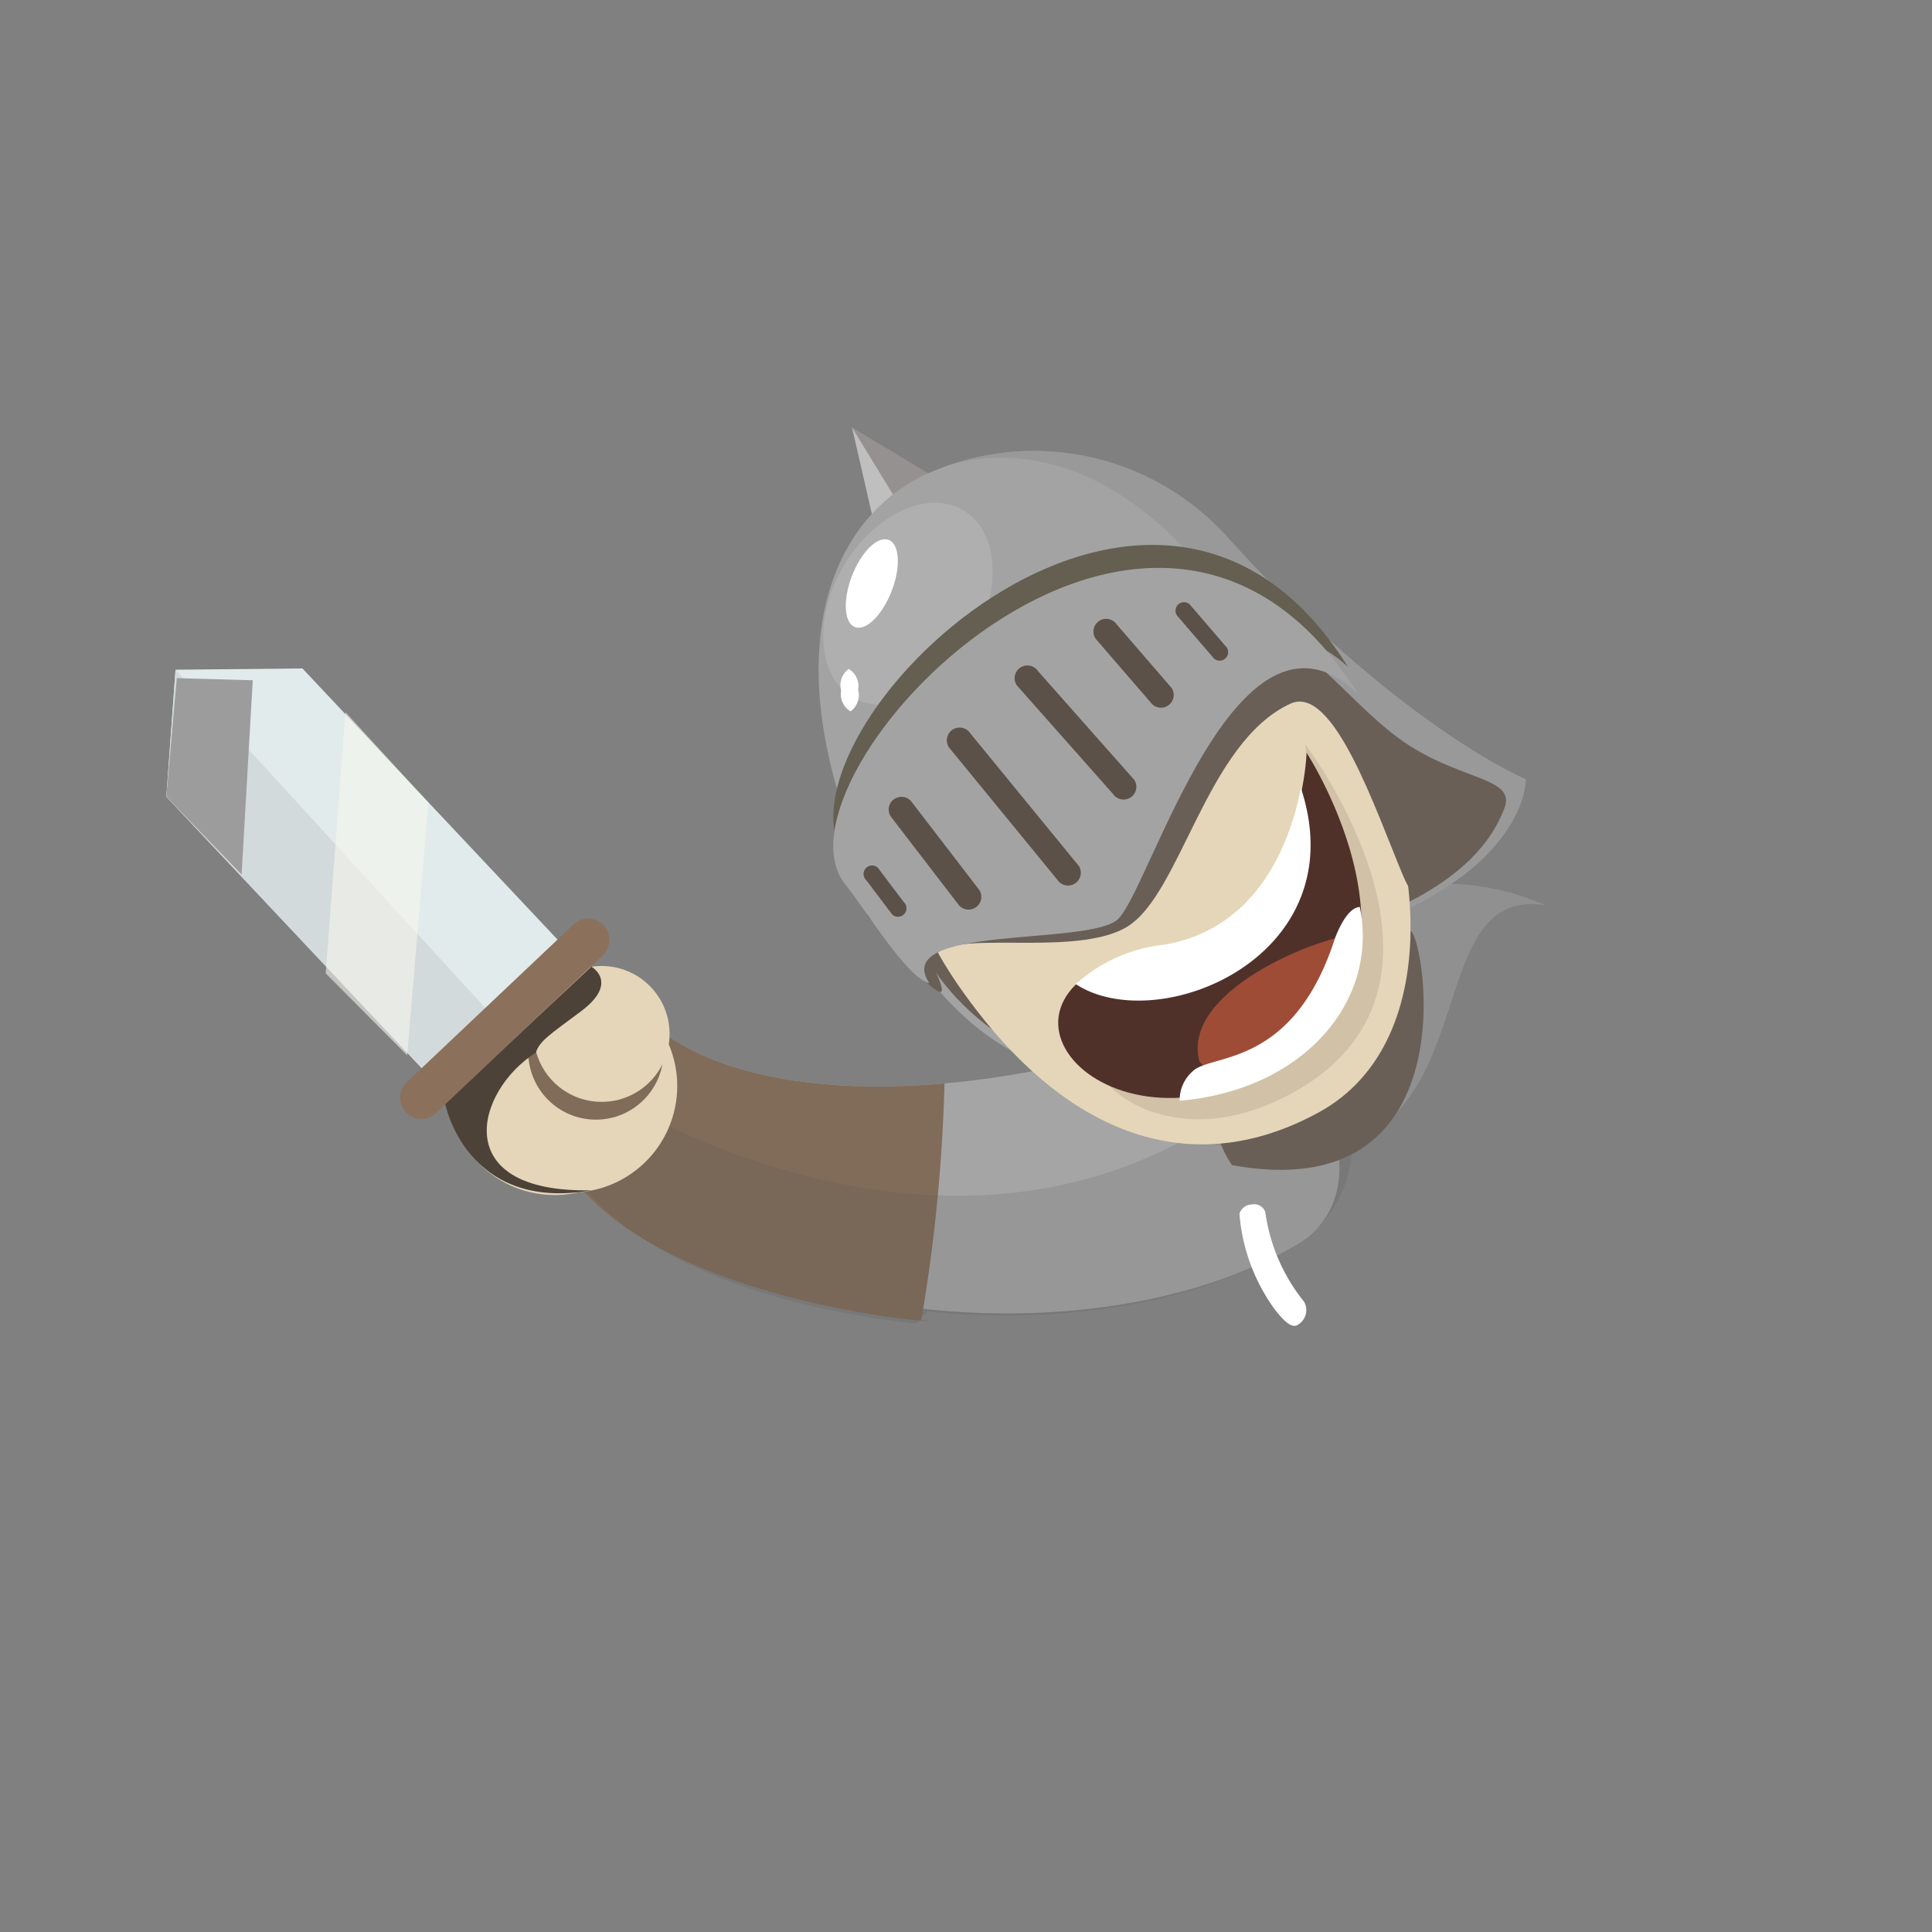 <svg id="Hero" xmlns="http://www.w3.org/2000/svg" width="100" height="100" viewBox="0 0 100 100">
  <rect x="0" y="0" width="100" height="100" fill="#808080" stroke="none"/>
  <g id="Hend">
    <path fill="#a5a5a5" class="cls-1" fill-rule="evenodd" d="M33.14,52.393c5.037,5.41,18.984,4.842,30.626-.062,2.407-1.029,8.976,8.763,3.35,12.09-7.139,4.221-18.147,4.467-26.111,1.915s-12.484-4.8-12.8-8.807c-0.059-3.79,4.65-6.059,4.935-5.137"/>
    <path fill="#816c5a" class="cls-2" d="M33.14,52.393c2.947,3.166,8.945,4.284,15.746,3.686a85.128,85.128,0,0,1-1.2,12.24c3.208,0.351-18.045-.8-19.479-10.789-0.3-3.778,4.65-6.059,4.935-5.137"/>
    <path fill="#4c4c4c" class="cls-3" opacity="0.16" fill-rule="evenodd" d="M66.891,64.544c-5.143,3.052-12.312,4.015-18.882,3.338-0.6.489-.251,0.658-0.849,0.6-11.865-1.422-16.009-5.647-17.822-8.019-0.946-1.238-2.11-4.056-.666-5.679,5.016,3.871,23.716,13.642,37.9.37C69.219,53.07,72.535,61.194,66.891,64.544Z"/>
    <path fill="#e5d6b9" class="cls-4" d="M28.283,50.839A5.516,5.516,0,1,1,29.965,61.71,5.516,5.516,0,1,1,28.283,50.839Z"/>
    <circle fill="#816c5a" class="cls-5" cx="30.844" cy="54.453" r="3.5"/>
    <circle fill="#e5d6b9" class="cls-6" cx="31.141" cy="53.516" r="3.516"/>
    <path fill="#4d4238" class="cls-7" d="M30.607,50.034s1.462,0.813-.533,2.309c-1.565,1.174-2.14,1.518-2.34,2.143-3.11,1.965-4.577,7.279,2.883,7.123-6.5,1.154-7.58-4.5-7.58-4.5Z"/>
  </g>
  <g id="Sword">
    <path fill="#e1ebec" class="cls-8" d="M8.611,41.24l0.474-6.576,6.569-.065L29.279,49.08l-7.043,6.641Z"/>
    <path fill="#d2dadb" class="cls-9" d="M8.611,41.24l0.474-6.576L25.156,52.213l-2.92,3.507Z"/>
    <path fill="#f9f7ee" class="cls-10" opacity="0.58" fill-rule="evenodd" d="M17.884,36.865L16.858,50.38l4.219,4.245L22.17,41.545Z"/>
    <path fill="#8b705b" class="cls-11" fill-rule="evenodd" d="M21.056,56.014l8.63-8.165a1.1,1.1,0,1,1,1.512,1.6l-8.63,8.164A1.1,1.1,0,1,1,21.056,56.014Z"/>
    <path fill="#9c9c9c" class="cls-8" d="M8.611,41.24L9.151,35.1l3.931,0.111L12.505,45.266Z"/>
  </g>
  <g id="Body">
    <path fill="" class="cls-12" fill-rule="evenodd" d="M66.153,47.805c6.382-4.653,16.081-2.217,21.665,5.441s4.936,17.638-1.445,22.291S70.292,77.753,64.708,70.1,59.772,52.458,66.153,47.805Z"/>
    <path fill="#909090" class="cls-13" fill-rule="evenodd" d="M60.889,58.707c17.924,5.538,11.255-13.061,19.091-11.858C74.7,44.537,65.874,44.738,60.889,58.707Z"/>
    <path fill="#fff" class="cls-14" fill-rule="evenodd" d="M64.8,62.342a0.607,0.607,0,0,1,.69.39,9.465,9.465,0,0,0,2.017,4.657,0.881,0.881,0,0,1-.324,1.177c-0.36.257-.864-0.375-1.165-0.742a9.687,9.687,0,0,1-1.864-5,0.682,0.682,0,0,1,.646-0.482"/>
    <path fill="#695f57" class="cls-15" fill-rule="evenodd" d="M63.763,60.307c12.371,2.261,9.976-11.784,9.256-12.118S59.352,53.615,63.763,60.307Z"/>
  </g>
  <g id="Head">
    <path fill="#969191" class="cls-16" fill-rule="evenodd" d="M45.977,28.511L44.1,22.124l5.891,3.541Z"/>
    <path fill="#bfbfbf" class="cls-17" fill-rule="evenodd" d="M44.1,22.124l2.981,4.881-1.6,1.139Z"/>
    <path fill="#a3a3a3" class="cls-18" fill-rule="evenodd" d="M47.613,24.7a13.478,13.478,0,0,1,16.093,3.3c8.805,9.666,15.265,12.331,15.265,12.331s0.144,4.315-7.755,7.433c-7.767,3.065-16.653,7.474-16.653,7.474s-5.07-.755-8.872-8.423C40.027,35.385,42.24,27.491,47.613,24.7Z"/>
    <path fill="#909090" class="cls-19" opacity="0.5" fill-rule="evenodd" d="M47.613,24.7a13.478,13.478,0,0,1,16.093,3.3c8.805,9.666,15.265,12.331,15.265,12.331s0.144,4.315-7.755,7.433c-1.053-4.245-.851-6.628-7.407-16.218C57.48,22.28,50.61,23.08,47.613,24.7Z"/>
    <path fill="#fff;" class="cls-20" opacity="0.13" fill-rule="evenodd" d="M50.138,26.6c1.688,1.318,1.646,4.469-.093,7.038s-4.517,3.582-6.2,2.264-1.646-4.469.093-7.038S48.451,25.286,50.138,26.6Z"/>
    <path fill="#695f57" class="cls-21" fill-rule="evenodd" d="M61.569,31.442c5.262,0.182,7.571,4.386,10.844,6.782,3.013,2.205,6.09,1.952,5.456,3.608s-2.255,4.133-7.957,6.129c-2.261.791-8.015,7.574-13.107,7.371-5.016-.2-10.1-5.355-9.943-9.593C47.3,34.087,59.242,31.362,61.569,31.442Z"/>
    <path fill="#fff" class="cls-14" fill-rule="evenodd" d="M46,27.945c0.566,0.22.634,1.408,0.15,2.654s-1.334,2.078-1.9,1.858S43.617,31.05,44.1,29.8,45.435,27.726,46,27.945Z"/>
    <path fill="#fff" class="cls-14" fill-rule="evenodd" d="M43.929,34.623a1.043,1.043,0,0,1,.487,1.08,1.044,1.044,0,0,1-.392,1.118,1.043,1.043,0,0,1-.487-1.08A1.043,1.043,0,0,1,43.929,34.623Z"/>
    <path fill="#e5d6b9" class="cls-4" fill-rule="evenodd" d="M50,37.239c2.482-2.931,12.281-11.19,19.469-.786,4.252,6.154,5.584,17.391-1.187,21.11s-13,.9-17.734-5.271C47.35,48.131,44.9,43.264,50,37.239Z"/>
    <path fill="#695f57" class="cls-21" fill-rule="evenodd" d="M72.62,45.316c-1.408-3.344-3.594-9.923-5.828-8.894-4.364,2.011-5.658,9.852-8.454,11.548-3.109,1.886-11.207-.492-9.867,2.417,1.519,3.3-3.582-3.008-3.582-3.008L63.375,31.608s1.3-1.287,4.887,2.806C72.046,38.726,74.027,48.66,72.62,45.316Z"/>
    <path fill="#655f51" class="cls-22" fill-rule="evenodd" d="M43.683,44.34c0.955,1.495,3.131,4.413,4.286,4.68-2.026-3.026,7.793-1.428,9.364-2.784,1.676-1.447,6.13-17.645,12.435-11.719C59.6,18.21,39.573,37.9,43.683,44.34Z"/>
    <path fill="#a3a3a3" class="cls-18" fill-rule="evenodd" d="M43.75,45.775c1.11,1.384,3.2,4.848,4.353,5.115-2.026-3.026,8.161-1.93,9.732-3.286,1.676-1.447,6.13-17.645,12.434-11.719C59.536,18.775,39.34,40.276,43.75,45.775Z"/>
    <path fill="#5b5149" class="cls-23" fill-rule="evenodd" d="M49.3,37.772a0.66,0.66,0,0,1,.916.178l5.622,6.869a0.66,0.66,0,0,1-1.094.738L49.12,38.688A0.66,0.66,0,0,1,49.3,37.772Zm3.51-3.214a0.66,0.66,0,0,1,.916.178l4.986,5.632a0.66,0.66,0,0,1-1.094.738L52.63,35.474A0.66,0.66,0,0,1,52.808,34.557Zm-6.517,6.8a0.66,0.66,0,0,1,.916.178l3.479,4.529a0.66,0.66,0,0,1-1.094.738L46.112,42.27A0.66,0.66,0,0,1,46.29,41.354Zm15.29-10.07,1.842,2.142a0.44,0.44,0,0,1-.593.651l-1.842-2.142A0.44,0.44,0,0,1,61.581,31.283ZM45.435,44.912l1.34,1.774a0.44,0.44,0,0,1-.593.651l-1.34-1.774A0.44,0.44,0,1,1,45.435,44.912ZM56.887,32.145a0.66,0.66,0,0,1,.916.178l2.843,3.291a0.66,0.66,0,0,1-1.094.738l-2.843-3.292A0.66,0.66,0,0,1,56.887,32.145Z"/>
    <path fill="#695747" class="cls-24" opacity="0.16" fill-rule="evenodd" d="M60.781,49.373c7.867-1.718,6.782-10.844,6.782-10.844s9.3,12.212-.353,17.864C58,61.782,51.22,51.462,60.781,49.373Z"/>
    <path fill="#50312a" class="cls-25" fill-rule="evenodd" d="M60.279,49.006c7.066-1.245,7.351-10.042,7.351-10.042s7.291,11.182-1.492,16.259C56.851,60.592,49.145,50.967,60.279,49.006Z"/>
    <path fill="#9f4c36" class="cls-26" fill-rule="evenodd" d="M70.414,48.328c-2.208.119-9.331,3-8.324,6.631C64.575,57.714,70.6,53.185,70.414,48.328Z"/>
    <path fill="#fff" class="cls-14" fill-rule="evenodd" d="M61.723,55.461c0.931-.962,5.205-0.118,7.387-6.931,0.436-1.1.882-1.568,1.273-1.584,1,4.888-2.937,9.487-9.322,10.027A1.955,1.955,0,0,1,61.723,55.461Z"/>
    <path fill="#fff" class="cls-14" fill-rule="evenodd" d="M55.675,50.933a8.219,8.219,0,0,1,4.637-2.044c4.905-.865,6.5-5.441,7.023-8.1C70.217,49.543,59.905,53.723,55.675,50.933Z"/>
  </g>
</svg>
